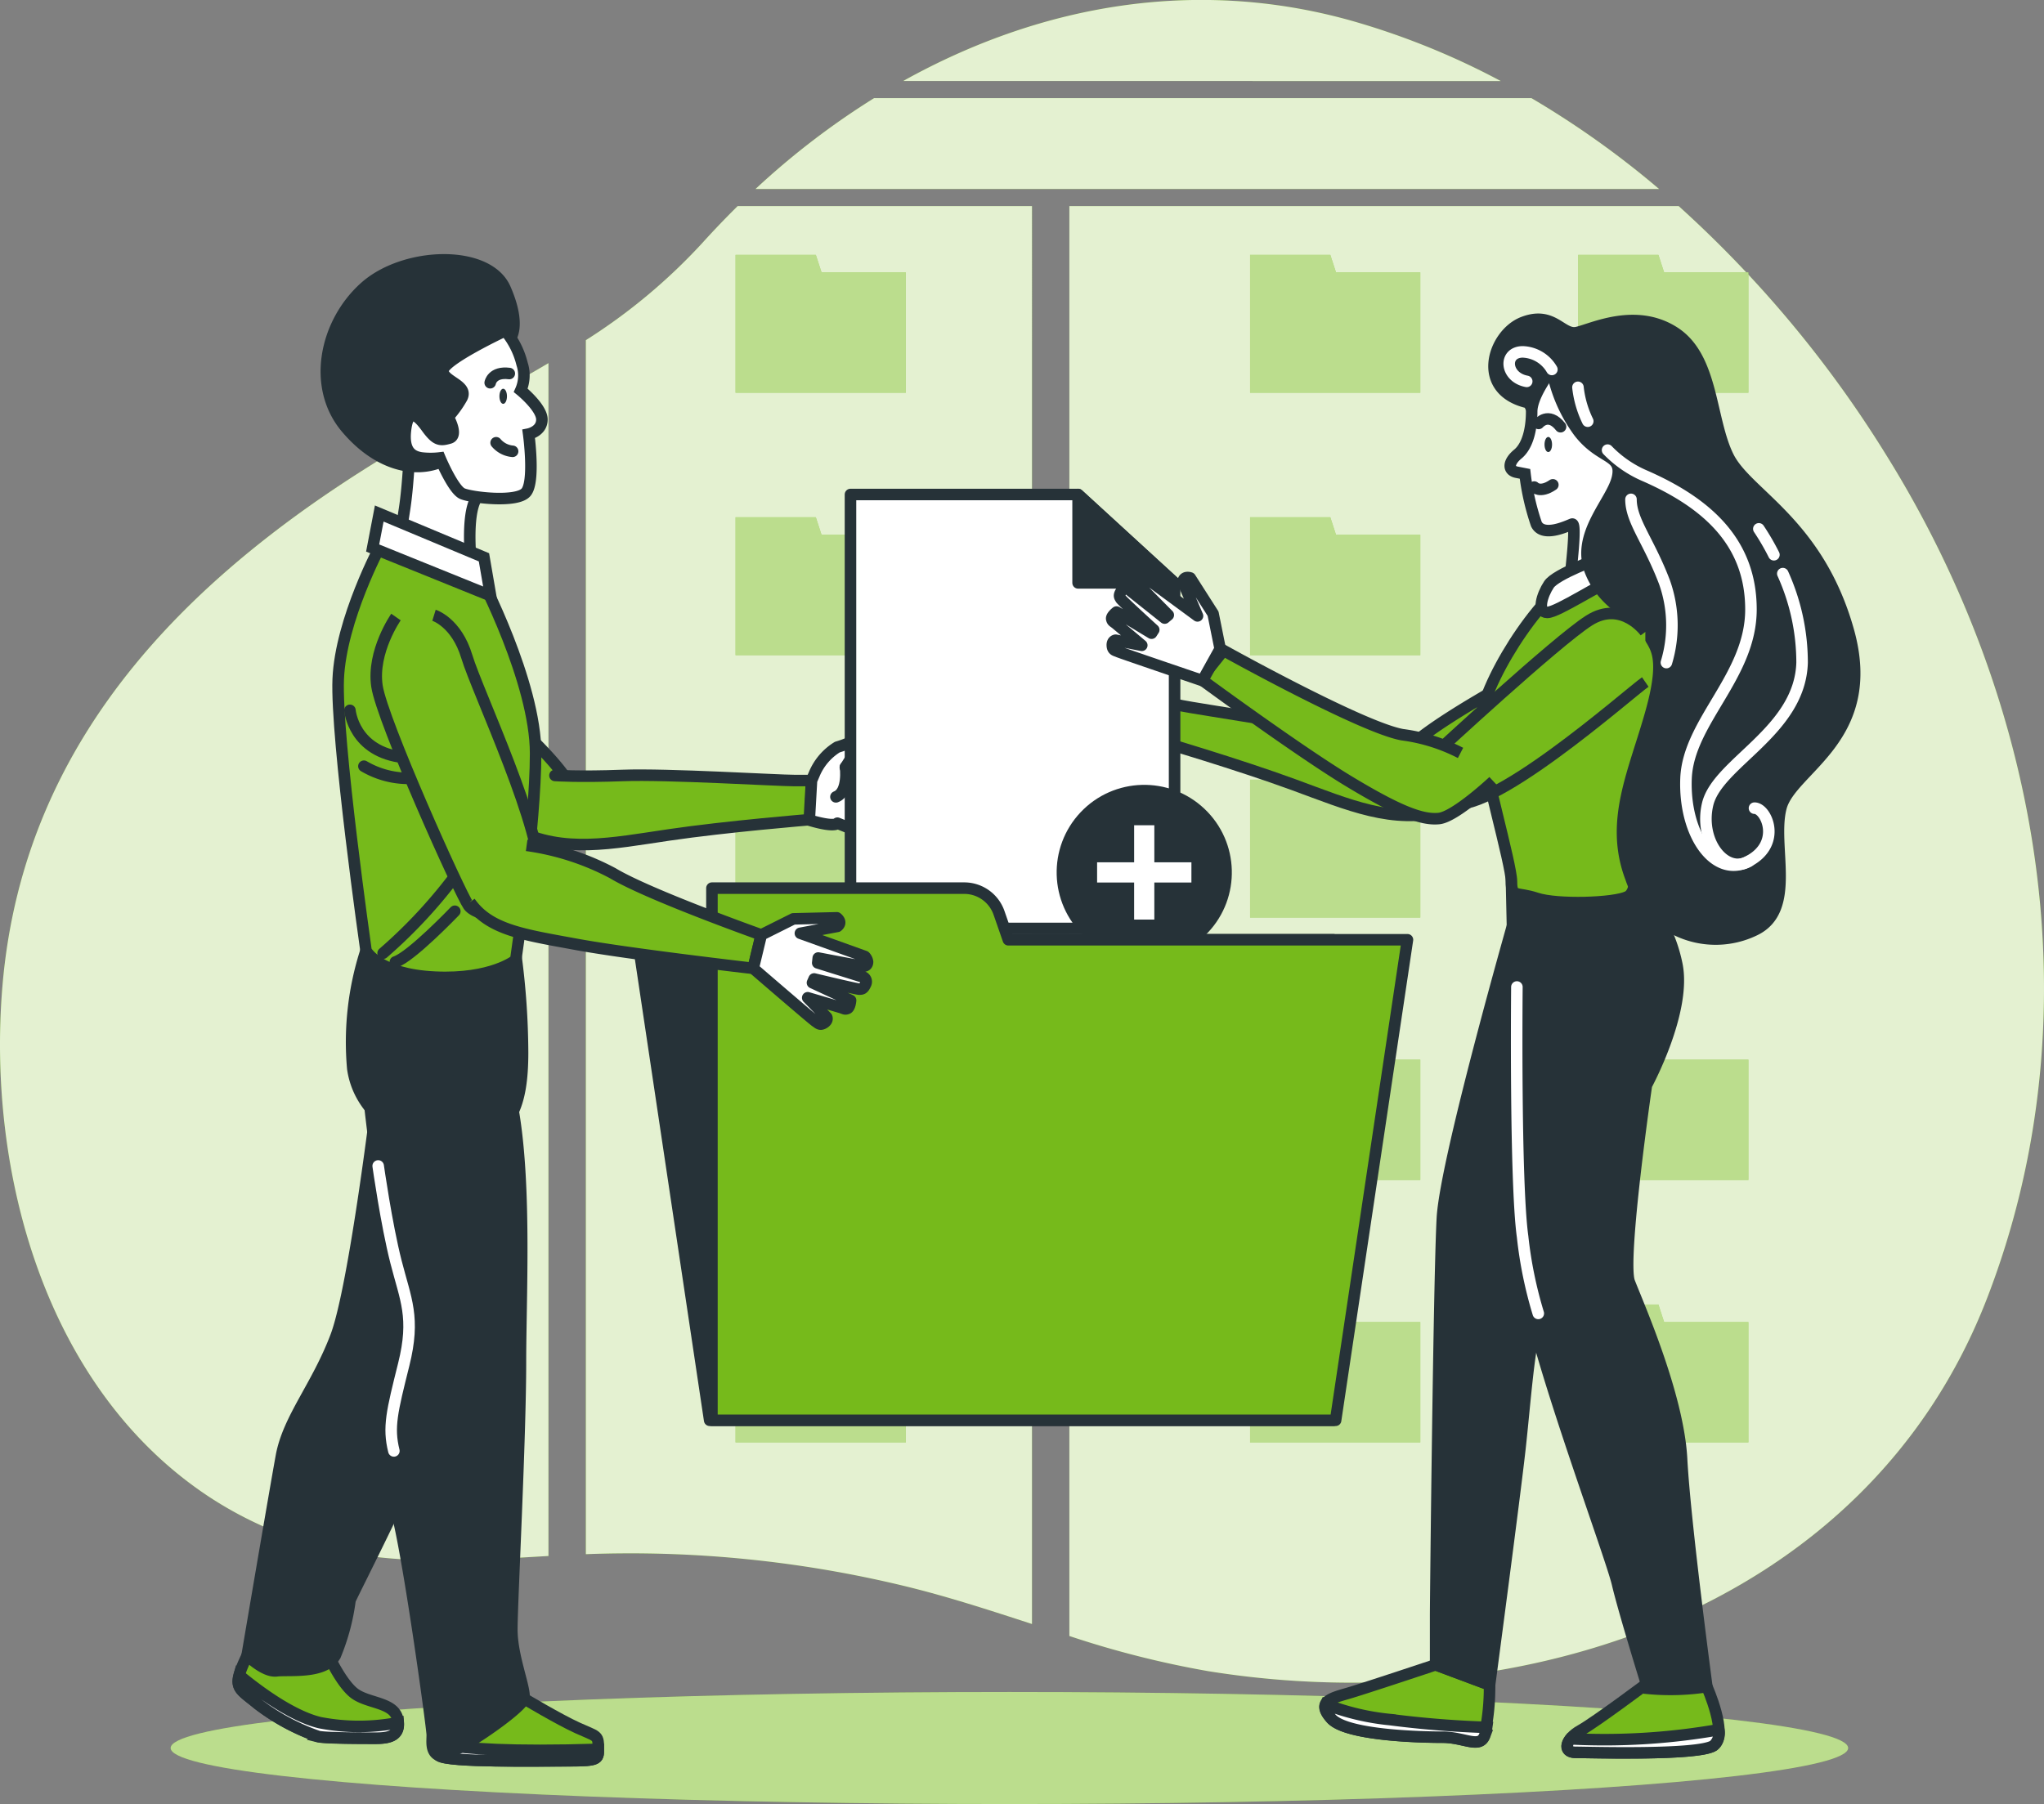 <svg xmlns="http://www.w3.org/2000/svg" width="177.305" height="156.528" viewBox="0 0 177.305 156.528">
  <rect x="0" y="0" width="177.305" height="156.528" fill="#808080" stroke="none"/>
  <g id="Add_files-bro" data-name="Add files-bro" transform="translate(-69.464 -93.616)">
    <g id="freepik--background-simple--inject-49" transform="translate(69.464 93.616)">
      <path id="Path_375" data-name="Path 375" d="M117.039,157.27c-3.96,2.346-8.033,4.455-12.023,6.811-18.369,10.751-33.485,25.165-35.341,47.245-1.356,16.166,3.737,34.975,17.958,44.33a32.951,32.951,0,0,0,11.543,4.737c5.8,1.183,11.944.718,17.864.376Z" transform="translate(-69.464 -125.763)" fill="#76ba1b"/>
      <path id="Path_376" data-name="Path 376" d="M269.177,110.82H212.151a67.387,67.387,0,0,0-10.281,7.88h78.374a78.539,78.539,0,0,0-11.068-7.88Z" transform="translate(-136.332 -102.304)" fill="#76ba1b"/>
      <path id="Path_377" data-name="Path 377" d="M279.579,100.646A65.432,65.432,0,0,0,266.586,95.4c-13.637-3.816-27.144-1.277-38.836,5.242Z" transform="translate(-149.402 -93.616)" fill="#76ba1b"/>
      <path id="Path_378" data-name="Path 378" d="M327.716,151.321a99.619,99.619,0,0,0-17.992-21.581H256.87V253.806a83.114,83.114,0,0,0,12.087,3.059c26.946,4.316,57.1-5.281,67.549-32.441C345.876,200.086,341.219,172.991,327.716,151.321Z" transform="translate(-164.109 -111.859)" fill="#76ba1b"/>
      <path id="Path_379" data-name="Path 379" d="M210.832,129.74H185.3q-1.579,1.559-3.079,3.217a49.994,49.994,0,0,1-10.088,8.415V246.708A101.187,101.187,0,0,1,199.6,249.43c3.806.911,7.519,2.128,11.231,3.336Z" transform="translate(-121.313 -111.859)" fill="#76ba1b"/>
      <g id="Group_3465" data-name="Group 3465" opacity="0.8">
        <path id="Path_380" data-name="Path 380" d="M117.039,157.27c-3.96,2.346-8.033,4.455-12.023,6.811-18.369,10.751-33.485,25.165-35.341,47.245-1.356,16.166,3.737,34.975,17.958,44.33a32.951,32.951,0,0,0,11.543,4.737c5.8,1.183,11.944.718,17.864.376Z" transform="translate(-69.464 -125.763)" fill="#fff"/>
        <path id="Path_381" data-name="Path 381" d="M269.177,110.82H212.151a67.387,67.387,0,0,0-10.281,7.88h78.374a78.539,78.539,0,0,0-11.068-7.88Z" transform="translate(-136.332 -102.304)" fill="#fff"/>
        <path id="Path_382" data-name="Path 382" d="M279.579,100.646A65.432,65.432,0,0,0,266.586,95.4c-13.637-3.816-27.144-1.277-38.836,5.242Z" transform="translate(-149.402 -93.616)" fill="#fff"/>
        <path id="Path_383" data-name="Path 383" d="M327.716,151.321a99.619,99.619,0,0,0-17.992-21.581H256.87V253.806a83.114,83.114,0,0,0,12.087,3.059c26.946,4.316,57.1-5.281,67.549-32.441C345.876,200.086,341.219,172.991,327.716,151.321Z" transform="translate(-164.109 -111.859)" fill="#fff"/>
        <path id="Path_384" data-name="Path 384" d="M210.832,129.74H185.3q-1.579,1.559-3.079,3.217a49.994,49.994,0,0,1-10.088,8.415V246.708A101.187,101.187,0,0,1,199.6,249.43c3.806.911,7.519,2.128,11.231,3.336Z" transform="translate(-121.313 -111.859)" fill="#fff"/>
      </g>
    </g>
    <g id="freepik--Shadow--inject-49" transform="translate(84.267 240.422)">
      <ellipse id="Ellipse_51" data-name="Ellipse 51" cx="72.756" cy="4.861" rx="72.756" ry="4.861" fill="#76ba1b"/>
      <ellipse id="Ellipse_52" data-name="Ellipse 52" cx="72.756" cy="4.861" rx="72.756" ry="4.861" fill="#fff" opacity="0.5"/>
    </g>
    <g id="freepik--Folders--inject-49" transform="translate(133.269 115.728)">
      <path id="Path_385" data-name="Path 385" d="M205.334,138.29H198.37v11.964h14.77V139.81h-7.311Z" transform="translate(-198.37 -138.29)" fill="#76ba1b"/>
      <path id="Path_386" data-name="Path 386" d="M205.334,184.29H198.37v11.964h14.77V185.81h-7.311Z" transform="translate(-198.37 -161.521)" fill="#76ba1b"/>
      <path id="Path_387" data-name="Path 387" d="M205.334,230.29H198.37v11.964h14.77V231.81h-7.311Z" transform="translate(-198.37 -184.752)" fill="#76ba1b"/>
      <path id="Path_388" data-name="Path 388" d="M205.334,276.29H198.37v11.964h14.77V277.81h-7.311Z" transform="translate(-198.37 -207.983)" fill="#76ba1b"/>
      <path id="Path_389" data-name="Path 389" d="M205.334,322.29H198.37v11.964h14.77V323.81h-7.311Z" transform="translate(-198.37 -231.215)" fill="#76ba1b"/>
      <path id="Path_390" data-name="Path 390" d="M295.5,138.29H288.54v11.964h14.765V139.81h-7.311Z" transform="translate(-243.908 -138.29)" fill="#76ba1b"/>
      <path id="Path_391" data-name="Path 391" d="M353.494,139.81,353,138.29H346.04v11.964h14.765V139.81Z" transform="translate(-272.947 -138.29)" fill="#76ba1b"/>
      <path id="Path_392" data-name="Path 392" d="M295.5,184.29H288.54v11.964h14.765V185.81h-7.311Z" transform="translate(-243.908 -161.521)" fill="#76ba1b"/>
      <path id="Path_393" data-name="Path 393" d="M353,230.29H346.04v11.964h14.765V231.81h-7.311Z" transform="translate(-272.947 -184.752)" fill="#76ba1b"/>
      <path id="Path_394" data-name="Path 394" d="M353,184.29H346.04v11.964h14.765V185.81h-7.311Z" transform="translate(-272.947 -161.521)" fill="#76ba1b"/>
      <path id="Path_395" data-name="Path 395" d="M295.5,230.29H288.54v11.964h14.765V231.81h-7.311Z" transform="translate(-243.908 -184.752)" fill="#76ba1b"/>
      <path id="Path_396" data-name="Path 396" d="M295.5,276.29H288.54v11.964h14.765V277.81h-7.311Z" transform="translate(-243.908 -207.983)" fill="#76ba1b"/>
      <path id="Path_397" data-name="Path 397" d="M353,276.29H346.04v11.964h14.765V277.81h-7.311Z" transform="translate(-272.947 -207.983)" fill="#76ba1b"/>
      <path id="Path_398" data-name="Path 398" d="M295.5,322.29H288.54v11.964h14.765V323.81h-7.311Z" transform="translate(-243.908 -231.215)" fill="#76ba1b"/>
      <path id="Path_399" data-name="Path 399" d="M353,322.29H346.04v11.964h14.765V323.81h-7.311Z" transform="translate(-272.947 -231.215)" fill="#76ba1b"/>
      <g id="Group_3466" data-name="Group 3466" transform="translate(0)" opacity="0.5">
        <path id="Path_400" data-name="Path 400" d="M205.334,138.29H198.37v11.964h14.77V139.81h-7.311Z" transform="translate(-198.37 -138.29)" fill="#fff"/>
        <path id="Path_401" data-name="Path 401" d="M205.334,184.29H198.37v11.964h14.77V185.81h-7.311Z" transform="translate(-198.37 -161.521)" fill="#fff"/>
        <path id="Path_402" data-name="Path 402" d="M205.334,230.29H198.37v11.964h14.77V231.81h-7.311Z" transform="translate(-198.37 -184.752)" fill="#fff"/>
        <path id="Path_403" data-name="Path 403" d="M205.334,276.29H198.37v11.964h14.77V277.81h-7.311Z" transform="translate(-198.37 -207.983)" fill="#fff"/>
        <path id="Path_404" data-name="Path 404" d="M205.334,322.29H198.37v11.964h14.77V323.81h-7.311Z" transform="translate(-198.37 -231.215)" fill="#fff"/>
        <path id="Path_405" data-name="Path 405" d="M295.5,138.29H288.54v11.964h14.765V139.81h-7.311Z" transform="translate(-243.908 -138.29)" fill="#fff"/>
        <path id="Path_406" data-name="Path 406" d="M353.494,139.81,353,138.29H346.04v11.964h14.765V139.81Z" transform="translate(-272.947 -138.29)" fill="#fff"/>
        <path id="Path_407" data-name="Path 407" d="M295.5,184.29H288.54v11.964h14.765V185.81h-7.311Z" transform="translate(-243.908 -161.521)" fill="#fff"/>
        <path id="Path_408" data-name="Path 408" d="M353,230.29H346.04v11.964h14.765V231.81h-7.311Z" transform="translate(-272.947 -184.752)" fill="#fff"/>
        <path id="Path_409" data-name="Path 409" d="M353,184.29H346.04v11.964h14.765V185.81h-7.311Z" transform="translate(-272.947 -161.521)" fill="#fff"/>
        <path id="Path_410" data-name="Path 410" d="M295.5,230.29H288.54v11.964h14.765V231.81h-7.311Z" transform="translate(-243.908 -184.752)" fill="#fff"/>
        <path id="Path_411" data-name="Path 411" d="M295.5,276.29H288.54v11.964h14.765V277.81h-7.311Z" transform="translate(-243.908 -207.983)" fill="#fff"/>
        <path id="Path_412" data-name="Path 412" d="M353,276.29H346.04v11.964h14.765V277.81h-7.311Z" transform="translate(-272.947 -207.983)" fill="#fff"/>
        <path id="Path_413" data-name="Path 413" d="M295.5,322.29H288.54v11.964h14.765V323.81h-7.311Z" transform="translate(-243.908 -231.215)" fill="#fff"/>
        <path id="Path_414" data-name="Path 414" d="M353,322.29H346.04v11.964h14.765V323.81h-7.311Z" transform="translate(-272.947 -231.215)" fill="#fff"/>
      </g>
    </g>
    <g id="freepik--Characters--inject-49" transform="translate(90.133 116.164)">
      <path id="Path_415" data-name="Path 415" d="M133.406,205.647a8.1,8.1,0,0,0,1.03,5.143c1.475,2.089,12.236,10.84,13.2,11.345s5.088-.574,3.841-3.91-10.31-10.394-12.127-12.305a4.285,4.285,0,0,0-3.509-1.633" transform="translate(-122.393 -172.048)" fill="#76ba1b" stroke="#263238" stroke-miterlimit="10" stroke-width="1"/>
      <path id="Path_416" data-name="Path 416" d="M163.276,229.527s2.064.144,5.9,0,13.414.441,14.889.441h1.485l-.144,3.391s-7.227.589-12.236,1.327-9.137,1.624-13.265-.441" transform="translate(-135.806 -184.792)" fill="#76ba1b" stroke="#263238" stroke-linecap="round" stroke-linejoin="round" stroke-width="1"/>
      <path id="Path_417" data-name="Path 417" d="M211.483,226.4l.257-.6a5.019,5.019,0,0,1,1.98-2.3h0a8.791,8.791,0,0,0,2.2-.99l.124-.074s.921.267.381.99a1.43,1.43,0,0,1-1.267.653l-.738,1.178,5.074.411s.733.292.144.733-3.465.332-3.465.332l3.658.643s.416.416.238.767-4.014-.119-4.014-.119l3.247.886a.742.742,0,0,1,.233.886c-.114.3-.822.178-1.119.059s-2.42-.47-2.42-.47l2.361,1.3a.871.871,0,0,1-.495.648,1.98,1.98,0,0,1-1.064,0L213.73,230.1s-.163.411-2.44-.267Z" transform="translate(-161.759 -181.224)" fill="#fff" stroke="#263238" stroke-linecap="round" stroke-linejoin="round" stroke-width="1"/>
      <path id="Path_418" data-name="Path 418" d="M216.792,228.06s.292,2.178-.832,2.594" transform="translate(-164.117 -184.062)" fill="#fff" stroke="#263238" stroke-linecap="round" stroke-linejoin="round" stroke-width="1"/>
      <path id="Path_419" data-name="Path 419" d="M333.8,207.751a8.113,8.113,0,0,1-2.059,4.826c-1.871,1.747-14.186,8.113-15.23,8.415s-4.866-1.6-2.97-4.608,12.216-8.068,14.384-9.578,3.767-.886,3.767-.886" transform="translate(-213.135 -172.816)" fill="#76ba1b" stroke="#263238" stroke-miterlimit="10" stroke-width="1"/>
      <path id="Path_420" data-name="Path 420" d="M294.937,220.808s-2.049-.277-5.771-1.2-13.221-2.3-14.666-2.6l-1.44-.3-.549,3.351s6.93,2.049,11.706,3.8,8.618,3.465,13.077,2.272" transform="translate(-192.676 -178.325)" fill="#76ba1b" stroke="#263238" stroke-linecap="round" stroke-linejoin="round" stroke-width="1"/>
      <path id="Path_421" data-name="Path 421" d="M264.656,211.766l-.129-.639a5.024,5.024,0,0,0-1.485-2.653h0a8.963,8.963,0,0,1-1.955-1.435l-.1-.1s-.96.074-.569.871a1.416,1.416,0,0,0,1.1.9l.495,1.307-5.049-.634s-.782.139-.292.688,3.311,1.025,3.311,1.025l-3.712-.109s-.495.317-.391.7,3.96.7,3.96.7l-3.356.2a.747.747,0,0,0-.416.817c.059.317.777.342,1.089.287s2.475.035,2.475.035l-2.579.787a.881.881,0,0,0,.332.733,1.98,1.98,0,0,0,1.039.218l3.257-.589s.079.436,2.445.238Z" transform="translate(-184.273 -173.396)" fill="#fff" stroke="#263238" stroke-linecap="round" stroke-linejoin="round" stroke-width="1"/>
      <path id="Path_422" data-name="Path 422" d="M268.011,213.15s-.728,2.074.282,2.708" transform="translate(-190.276 -176.532)" fill="#fff" stroke="#263238" stroke-linecap="round" stroke-linejoin="round" stroke-width="1"/>
      <path id="Path_423" data-name="Path 423" d="M246.625,217.953H218.51V180.3h19.745l8.37,7.667Z" transform="translate(-165.405 -159.942)" fill="#fff" stroke="#263238" stroke-linecap="round" stroke-linejoin="round" stroke-width="1"/>
      <path id="Path_424" data-name="Path 424" d="M258.4,180.3v7.667h8.37Z" transform="translate(-185.551 -159.942)" fill="#263238" stroke="#263238" stroke-linecap="round" stroke-linejoin="round" stroke-width="1"/>
      <circle id="Ellipse_53" data-name="Ellipse 53" cx="7.598" cy="7.598" r="7.598" transform="translate(67.847 53.452) rotate(-46.62)" fill="#263238"/>
      <path id="Path_425" data-name="Path 425" d="M269.912,241.492h-3.217V238.28h-1.752v3.212H261.73v1.757h3.212v3.212h1.752V243.25h3.217Z" transform="translate(-187.232 -189.224)" fill="#fff"/>
      <path id="Path_426" data-name="Path 426" d="M241.573,300.042h-54.1L181.24,258.35h60.333Z" transform="translate(-146.583 -199.359)" fill="#263238" stroke="#263238" stroke-linecap="round" stroke-linejoin="round" stroke-width="1"/>
      <path id="Path_427" data-name="Path 427" d="M219.944,253.78l-.812-2.336a3.193,3.193,0,0,0-3.014-2.143H194.23v46.171h54.1l6.232-41.692Z" transform="translate(-153.143 -194.789)" fill="#76ba1b" stroke="#263238" stroke-linecap="round" stroke-linejoin="round" stroke-width="1"/>
      <path id="Path_428" data-name="Path 428" d="M118.9,382.107s1.2,2.7,2.4,3.6,3.465.752,3.752,2.252-.9,1.648-1.95,1.648-4.351,0-4.95-.148a18.77,18.77,0,0,1-5.252-2.851c-1.8-1.485-2.247-1.351-.9-4.2S118.9,382.107,118.9,382.107Z" transform="translate(-111.222 -261.328)" fill="#76ba1b" stroke="#263238" stroke-miterlimit="10" stroke-width="1"/>
      <path id="Path_429" data-name="Path 429" d="M125.1,391.393a17.8,17.8,0,0,1-6.816,0c-2.51-.609-5.474-2.866-6.974-4.1-.312,1.168.277,1.381,1.6,2.475a18.768,18.768,0,0,0,5.252,2.826c.6.148,3.9.148,4.95.148S125.191,392.621,125.1,391.393Z" transform="translate(-111.223 -264.477)" fill="#fff" stroke="#263238" stroke-miterlimit="10" stroke-width="1"/>
      <path id="Path_430" data-name="Path 430" d="M124.189,284.2s-2.059,17.275-3.707,21.625-4.133,7.1-4.732,10.394-2.97,17.265-2.97,17.265,1.485,1.485,2.549,1.351,4.2.3,5.1-1.351a18.768,18.768,0,0,0,1.272-4.777c.148-.45,6.435-12.612,7.954-17.413s6.331-24.63,6.182-27.031" transform="translate(-112.009 -212.414)" fill="#263238" stroke="#263238" stroke-miterlimit="10" stroke-width="1"/>
      <path id="Path_431" data-name="Path 431" d="M132.281,260.26a25.753,25.753,0,0,0-1.148,10.226c.688,4.826,6.093,7.241,9.9,6.549s4.826-3.331,4.826-7.92a65.608,65.608,0,0,0-.589-8.489,19.616,19.616,0,0,1-12.988-.366Z" transform="translate(-121.199 -200.324)" fill="#263238" stroke="#263238" stroke-miterlimit="10" stroke-width="1"/>
      <path id="Path_432" data-name="Path 432" d="M132.405,189.22s-3.465,6.435-3.678,11.6,2.411,23.561,2.411,23.561,1.035,2.069,5.979,2.3,7.009-1.485,7.009-1.485,1.723-11.721,1.723-17.928-4.826-15.4-4.826-15.4Z" transform="translate(-120.057 -164.447)" fill="#76ba1b" stroke="#263238" stroke-miterlimit="10" stroke-width="1"/>
      <path id="Path_433" data-name="Path 433" d="M130.79,218.13s.3,3.638,4.7,4.093" transform="translate(-121.104 -179.047)" fill="none" stroke="#263238" stroke-linecap="round" stroke-linejoin="round" stroke-width="1"/>
      <path id="Path_434" data-name="Path 434" d="M133.24,227.93a7.6,7.6,0,0,0,5.326.911" transform="translate(-122.342 -183.997)" fill="none" stroke="#263238" stroke-linecap="round" stroke-linejoin="round" stroke-width="1"/>
      <path id="Path_435" data-name="Path 435" d="M136.61,253.276A43.249,43.249,0,0,0,143.282,246" transform="translate(-124.044 -193.122)" fill="none" stroke="#263238" stroke-linecap="round" stroke-linejoin="round" stroke-width="1"/>
      <path id="Path_436" data-name="Path 436" d="M143.908,253.35s-3.792,3.96-5.158,4.4" transform="translate(-125.124 -196.834)" fill="none" stroke="#263238" stroke-linecap="round" stroke-linejoin="round" stroke-width="1"/>
      <path id="Path_437" data-name="Path 437" d="M140.336,168.105s-.114,3.217-.455,5.4-.46,3.1-.46,3.1l6.321,2.411s-.579-4.366.228-6.207a11.231,11.231,0,0,0,.921-3.1s-2.069-5.059-4.252-5.405S140.336,168.105,140.336,168.105Z" transform="translate(-125.463 -151.856)" fill="#fff" stroke="#263238" stroke-miterlimit="10" stroke-width="1"/>
      <path id="Path_438" data-name="Path 438" d="M142.513,146.13s1.148-1.035-.346-4.455-8.731-3.217-12.181-.119-4.6,8.622-1.609,12.181,6.549,4.024,8.85,2.643a5.789,5.789,0,0,0,2.524-5.054c0-1.035-.8-3.564.346-4.252A8.029,8.029,0,0,1,142.513,146.13Z" transform="translate(-119.017 -139.171)" fill="#263238" stroke="#263238" stroke-miterlimit="10" stroke-width="1"/>
      <path id="Path_439" data-name="Path 439" d="M134.77,186.63,145,190.768l-.574-3.331-9.083-3.8Z" transform="translate(-123.114 -161.629)" fill="#fff" stroke="#263238" stroke-miterlimit="10" stroke-width="1"/>
      <path id="Path_440" data-name="Path 440" d="M153.734,391.33s3,1.8,4.648,2.549,1.8.6,1.8,1.648.148,1.2-2.554,1.2-10.5.148-11.246-.45S152.685,390.879,153.734,391.33Z" transform="translate(-128.951 -266.502)" fill="#76ba1b" stroke="#263238" stroke-miterlimit="10" stroke-width="1"/>
      <path id="Path_441" data-name="Path 441" d="M157.626,400.856c2.529,0,2.559-.134,2.554-.99-7.687.233-11.434-.059-13.255-.4-.495.46-.718.817-.544.955C147.153,401,154.929,400.856,157.626,400.856Z" transform="translate(-128.949 -270.628)" fill="#fff" stroke="#263238" stroke-miterlimit="10" stroke-width="1"/>
      <path id="Path_442" data-name="Path 442" d="M149.136,151.6s-5.4,2.529-5.4,3.465,2.3,1.262,1.609,2.415a9.067,9.067,0,0,1-1.158,1.594s.916,1.609.114,1.836-1.148.228-1.98-.921-1.609-1.723-1.836.233.688,2.3,1.376,2.411a6.812,6.812,0,0,0,1.609,0s1.153,2.757,1.955,3.1,4.712.807,5.514-.114.233-5.059.233-5.059,1.148-.228,1.148-1.262-1.836-2.529-1.836-2.529a3.2,3.2,0,0,0,.114-2.3,7.078,7.078,0,0,0-1.46-2.876Z" transform="translate(-125.982 -145.448)" fill="#fff" stroke="#263238" stroke-miterlimit="10" stroke-width="1"/>
      <path id="Path_443" data-name="Path 443" d="M157.643,162.413c0,.361-.144.658-.327.658s-.327-.3-.327-.658.144-.653.327-.653S157.643,162.052,157.643,162.413Z" transform="translate(-134.336 -150.579)" fill="#263238"/>
      <path id="Path_444" data-name="Path 444" d="M155.37,159.871s.168-.99,1.658-.8" transform="translate(-133.518 -149.21)" fill="none" stroke="#263238" stroke-linecap="round" stroke-linejoin="round" stroke-width="1"/>
      <path id="Path_445" data-name="Path 445" d="M157.84,171.972a2.109,2.109,0,0,1-1.43-.742" transform="translate(-134.043 -155.362)" fill="none" stroke="#263238" stroke-linecap="round" stroke-linejoin="round" stroke-width="1"/>
      <path id="Path_446" data-name="Path 446" d="M134,282.659s1.049,10.35,2.4,14.849a20.954,20.954,0,0,1,.9,10.35c-.45,3.915-1.95,7.5-.9,11.1s3.153,19,3.153,19.6-.153,1.485.6,1.8,7.2-4.049,7.35-4.95-1.049-3.6-1.049-6,.747-16.448.747-23.195.752-19.651-1.648-25.65" transform="translate(-122.725 -210.576)" fill="#263238" stroke="#263238" stroke-miterlimit="10" stroke-width="1"/>
      <path id="Path_447" data-name="Path 447" d="M135.74,298s.708,5.034,1.544,8.316,1.693,4.821.673,8.91-1.366,5.445-.856,7.5" transform="translate(-123.604 -219.384)" fill="none" stroke="#fff" stroke-linecap="round" stroke-linejoin="round" stroke-width="1"/>
      <path id="Path_448" data-name="Path 448" d="M311.265,385.44s-6.138,2.049-7.6,2.475-2.777.733-1.46,2.193,7.746,1.609,9.642,1.609,3.217,1.02,3.653-.148a19.654,19.654,0,0,0,.441-4.385Z" transform="translate(-207.401 -263.543)" fill="#76ba1b" stroke="#263238" stroke-miterlimit="10" stroke-width="1"/>
      <path id="Path_449" data-name="Path 449" d="M315.709,394.37c-1.633-.049-4.717-.2-8.365-.673a21.017,21.017,0,0,1-5.593-1.327c-.134.292,0,.683.495,1.247,1.317,1.46,7.746,1.609,9.642,1.609s3.217,1.02,3.653-.148A3.963,3.963,0,0,0,315.709,394.37Z" transform="translate(-207.419 -267.043)" fill="#fff" stroke="#263238" stroke-miterlimit="10" stroke-width="1"/>
      <path id="Path_450" data-name="Path 450" d="M351.245,388.39s-4.678,3.509-5.989,4.237-1.609,1.9-.441,1.9,10.667.292,11.983-.584-.584-5.113-.584-5.113S352.705,388.39,351.245,388.39Z" transform="translate(-228.824 -265.033)" fill="#76ba1b" stroke="#263238" stroke-miterlimit="10" stroke-width="1"/>
      <path id="Path_451" data-name="Path 451" d="M356.819,398.2a1.475,1.475,0,0,0,.455-1.381,57.3,57.3,0,0,1-12.869.792c-.465.6-.371,1.173.45,1.173C346,398.785,355.5,399.077,356.819,398.2Z" transform="translate(-228.844 -269.29)" fill="#fff" stroke="#263238" stroke-miterlimit="10" stroke-width="1"/>
      <path id="Path_452" data-name="Path 452" d="M328.366,250.522s-6.435,22.353-6.722,27.615-.584,33.2-.584,34.51v4.237l4.678,1.752s2.193-16.537,2.628-20.482.733-8.33,1.317-10.394,1.752-10.394,2.193-12.127a79.732,79.732,0,0,0,1.168-17.388C332.751,249.913,329.39,248.473,328.366,250.522Z" transform="translate(-217.195 -194.987)" fill="#263238" stroke="#263238" stroke-miterlimit="10" stroke-width="1"/>
      <path id="Path_453" data-name="Path 453" d="M334.35,248.12s.144,6.573.292,13-.292,16.22,1.168,23.234,7.157,22.239,7.741,24.719,2.633,9.063,2.633,9.063a20.948,20.948,0,0,0,5.113-.148s-1.9-14.2-2.193-19.754-3.8-13.444-4.529-15.344,1.48-17.091,1.48-17.091,3.5-6.435,2.628-10.523a13.241,13.241,0,0,0-3.361-6.435S336.538,250.041,334.35,248.12Z" transform="translate(-223.907 -194.193)" fill="#263238" stroke="#263238" stroke-miterlimit="10" stroke-width="1"/>
      <path id="Path_454" data-name="Path 454" d="M335.281,266.63s-.168,16.889.495,21.665a36.092,36.092,0,0,0,1.361,6.657" transform="translate(-224.368 -203.541)" fill="none" stroke="#fff" stroke-linecap="round" stroke-linejoin="round" stroke-width="1"/>
      <path id="Path_455" data-name="Path 455" d="M342.164,191.686s-1.752-1.312-5.549,1.485-8.182,10.37-7.89,13.3,2.777,11.543,2.777,13,.436.876,2.188,1.46,6.722.441,7.89-.144.584-4.385.876-7.6,2.193-9.5,2.049-14.028S342.749,192.285,342.164,191.686Z" transform="translate(-221.06 -165.537)" fill="#76ba1b" stroke="#263238" stroke-miterlimit="10" stroke-width="1"/>
      <path id="Path_456" data-name="Path 456" d="M337.741,157.43s-1.752,2.193-1.752,3.653-.327,2.97-1.2,3.688-.846,1.426-.114,1.574l.733.144a20.917,20.917,0,0,0,.99,4.361c.579,1.173,2.658.168,3.094,0s-.144,4.237-.144,4.678,4.381-.148,4.95-.148.292-5.262.876-6.865,2.475-3.653.148-7.162S339.058,154.946,337.741,157.43Z" transform="translate(-223.794 -147.922)" fill="#fff" stroke="#263238" stroke-miterlimit="10" stroke-width="1"/>
      <path id="Path_457" data-name="Path 457" d="M340.14,170.868c0,.361.144.653.327.653s.327-.292.327-.653-.144-.658-.327-.658S340.14,170.507,340.14,170.868Z" transform="translate(-226.831 -154.846)" fill="#263238"/>
      <path id="Path_458" data-name="Path 458" d="M338.34,178.8s.495.569,1.614-.193" transform="translate(-225.922 -159.089)" fill="none" stroke="#263238" stroke-linecap="round" stroke-linejoin="round" stroke-width="1"/>
      <path id="Path_459" data-name="Path 459" d="M339.11,167.443s.851-1.044,1.9.287" transform="translate(-226.311 -153.252)" fill="none" stroke="#263238" stroke-linecap="round" stroke-linejoin="round" stroke-width="1"/>
      <path id="Path_460" data-name="Path 460" d="M344.642,191.113s-3.792,1.361-4.4,2.272-1.059,2.425-.148,2.425,4.846-2.648,5.91-2.881S346,189.747,344.642,191.113Z" transform="translate(-226.547 -165.221)" fill="#fff" stroke="#263238" stroke-miterlimit="10" stroke-width="1"/>
      <path id="Path_461" data-name="Path 461" d="M336.311,153.938a13.2,13.2,0,0,0,2.336,5.405c1.9,2.475,3.8,1.9,3.361,3.96s-3.653,4.95-2.336,8.187,4.237,3.8,4.821,5.113,1.9,1.752.44,7.014-3.653,9.494-1.757,14.463a7.745,7.745,0,0,0,10.667,4.529c3.8-1.752,1.46-7.306,2.341-10.667s8.474-5.989,5.841-15.344-8.766-11.835-10.394-15.052-1.312-8.618-4.673-10.81-7.162-.292-8.474,0-2.049-1.9-4.678-.876-4.2,5.94.495,6.969A9.934,9.934,0,0,1,336.311,153.938Z" transform="translate(-222.364 -144.43)" fill="#263238" stroke="#263238" stroke-miterlimit="10" stroke-width="1"/>
      <path id="Path_462" data-name="Path 462" d="M351.19,172.52a9.9,9.9,0,0,0,3.227,2.227c5.445,2.386,9.211,5.8,9.211,11.6s-5.445,9.726-5.633,14.676,2.559,8.7,5.445,7.162,1.539-4.6.495-4.6" transform="translate(-232.412 -156.013)" fill="none" stroke="#fff" stroke-linecap="round" stroke-linejoin="round" stroke-width="1"/>
      <path id="Path_463" data-name="Path 463" d="M346,161.51a8.91,8.91,0,0,0,.851,2.94" transform="translate(-229.791 -150.453)" fill="none" stroke="#fff" stroke-linecap="round" stroke-linejoin="round" stroke-width="1"/>
      <path id="Path_464" data-name="Path 464" d="M375.095,194.17a18.735,18.735,0,0,1,1.673,7.717c-.173,5.969-7.336,8.7-8.192,12.285-.767,3.222,1.539,6.138,3.584,4.95" transform="translate(-241.116 -166.947)" fill="none" stroke="#fff" stroke-linecap="round" stroke-linejoin="round" stroke-width="1"/>
      <path id="Path_465" data-name="Path 465" d="M377.7,186.32a21,21,0,0,1,1.307,2.247" transform="translate(-245.8 -162.982)" fill="none" stroke="#fff" stroke-linecap="round" stroke-linejoin="round" stroke-width="1"/>
      <path id="Path_466" data-name="Path 466" d="M358.364,195.311a11.176,11.176,0,0,0-.173-6.994c-1.366-3.584-2.9-5.291-2.9-7.167" transform="translate(-234.482 -160.371)" fill="none" stroke="#fff" stroke-linecap="round" stroke-linejoin="round" stroke-width="1"/>
      <path id="Path_467" data-name="Path 467" d="M337.653,156.825a3.044,3.044,0,0,0-2.519-1.525c-1.708,0-1.539,2.217.337,2.559" transform="translate(-223.706 -147.317)" fill="none" stroke="#fff" stroke-linecap="round" stroke-linejoin="round" stroke-width="1"/>
      <path id="Path_468" data-name="Path 468" d="M137.114,201.628s-2.1,3-1.648,6,7.2,18,7.949,19.047,5.7,2.1,6.148-2.1-5.4-16.5-6.3-19.5-2.851-3.6-2.851-3.6" transform="translate(-123.434 -170.639)" fill="#76ba1b" stroke="#263238" stroke-miterlimit="10" stroke-width="1"/>
      <path id="Path_469" data-name="Path 469" d="M156.735,241.8a22.422,22.422,0,0,1,7.474,2.42c3.079,1.861,12.869,5.346,12.869,5.346l-.7,2.906s-10.776-1.242-15.344-2.084-7.534-1.242-9.221-3.668" transform="translate(-131.72 -191.001)" fill="#76ba1b" stroke="#263238" stroke-miterlimit="10" stroke-width="1"/>
      <path id="Path_470" data-name="Path 470" d="M211.058,259.663l-4-1.252.045-.421s3.41.658,3.782.7.495-.139.495-.371a.812.812,0,0,0-.233-.465l-5.593-2.01,3.212-.6c.465-.371-.049-.742-.049-.742l-3.772.089-2.782,1.391-.7,2.905s5.163,4.455,5.4,4.6.371.371.742.139.233-.495.233-.495l-1.648-1.693,2.841.836c.322.094.371.188.6.094s.277-.7.277-.7l-3.306-1.534.144-.327s3.668.881,3.9.881.371,0,.559-.416A.455.455,0,0,0,211.058,259.663Z" transform="translate(-156.794 -197.415)" fill="#fff" stroke="#263238" stroke-linecap="round" stroke-linejoin="round" stroke-width="1"/>
      <path id="Path_471" data-name="Path 471" d="M338.605,202.761s-2.029-2.816-4.89-.99-13.236,11.439-13.236,11.439-2.1,2.475.99,4.286,15.76-9.454,17.131-10.394" transform="translate(-216.55 -170.475)" fill="#76ba1b" stroke="#263238" stroke-miterlimit="10" stroke-width="1"/>
      <path id="Path_472" data-name="Path 472" d="M302.421,216.53a15.265,15.265,0,0,0-5.039-1.579c-3.5-.614-15.522-7.311-15.522-7.311l-1.98,2.475s8.459,6.222,12.869,8.885,6.38,3.366,7.8,3.222,4.717-3.237,4.717-3.237" transform="translate(-196.398 -173.75)" fill="#76ba1b" stroke="#263238" stroke-miterlimit="10" stroke-width="1"/>
      <path id="Path_473" data-name="Path 473" d="M265.681,195.705l3.2,2.549.312-.262s-2.386-2.4-2.623-2.673-.168-.495,0-.619a.817.817,0,0,1,.495-.064l4.663,3.43-1.257-2.925c.049-.579.629-.366.629-.366l1.98,3.1.614,3.049-1.534,2.757s-7.063-2.4-7.3-2.51-.495-.1-.52-.53.287-.465.287-.465l2.267.441-2.2-1.846c-.252-.213-.351-.2-.406-.441s.416-.6.416-.6l3.039,1.836.188-.292s-2.717-2.475-2.846-2.678-.2-.3.035-.678A.436.436,0,0,1,265.681,195.705Z" transform="translate(-188.521 -167.176)" fill="#fff" stroke="#263238" stroke-linecap="round" stroke-linejoin="round" stroke-width="1"/>
    </g>
  </g>
</svg>
